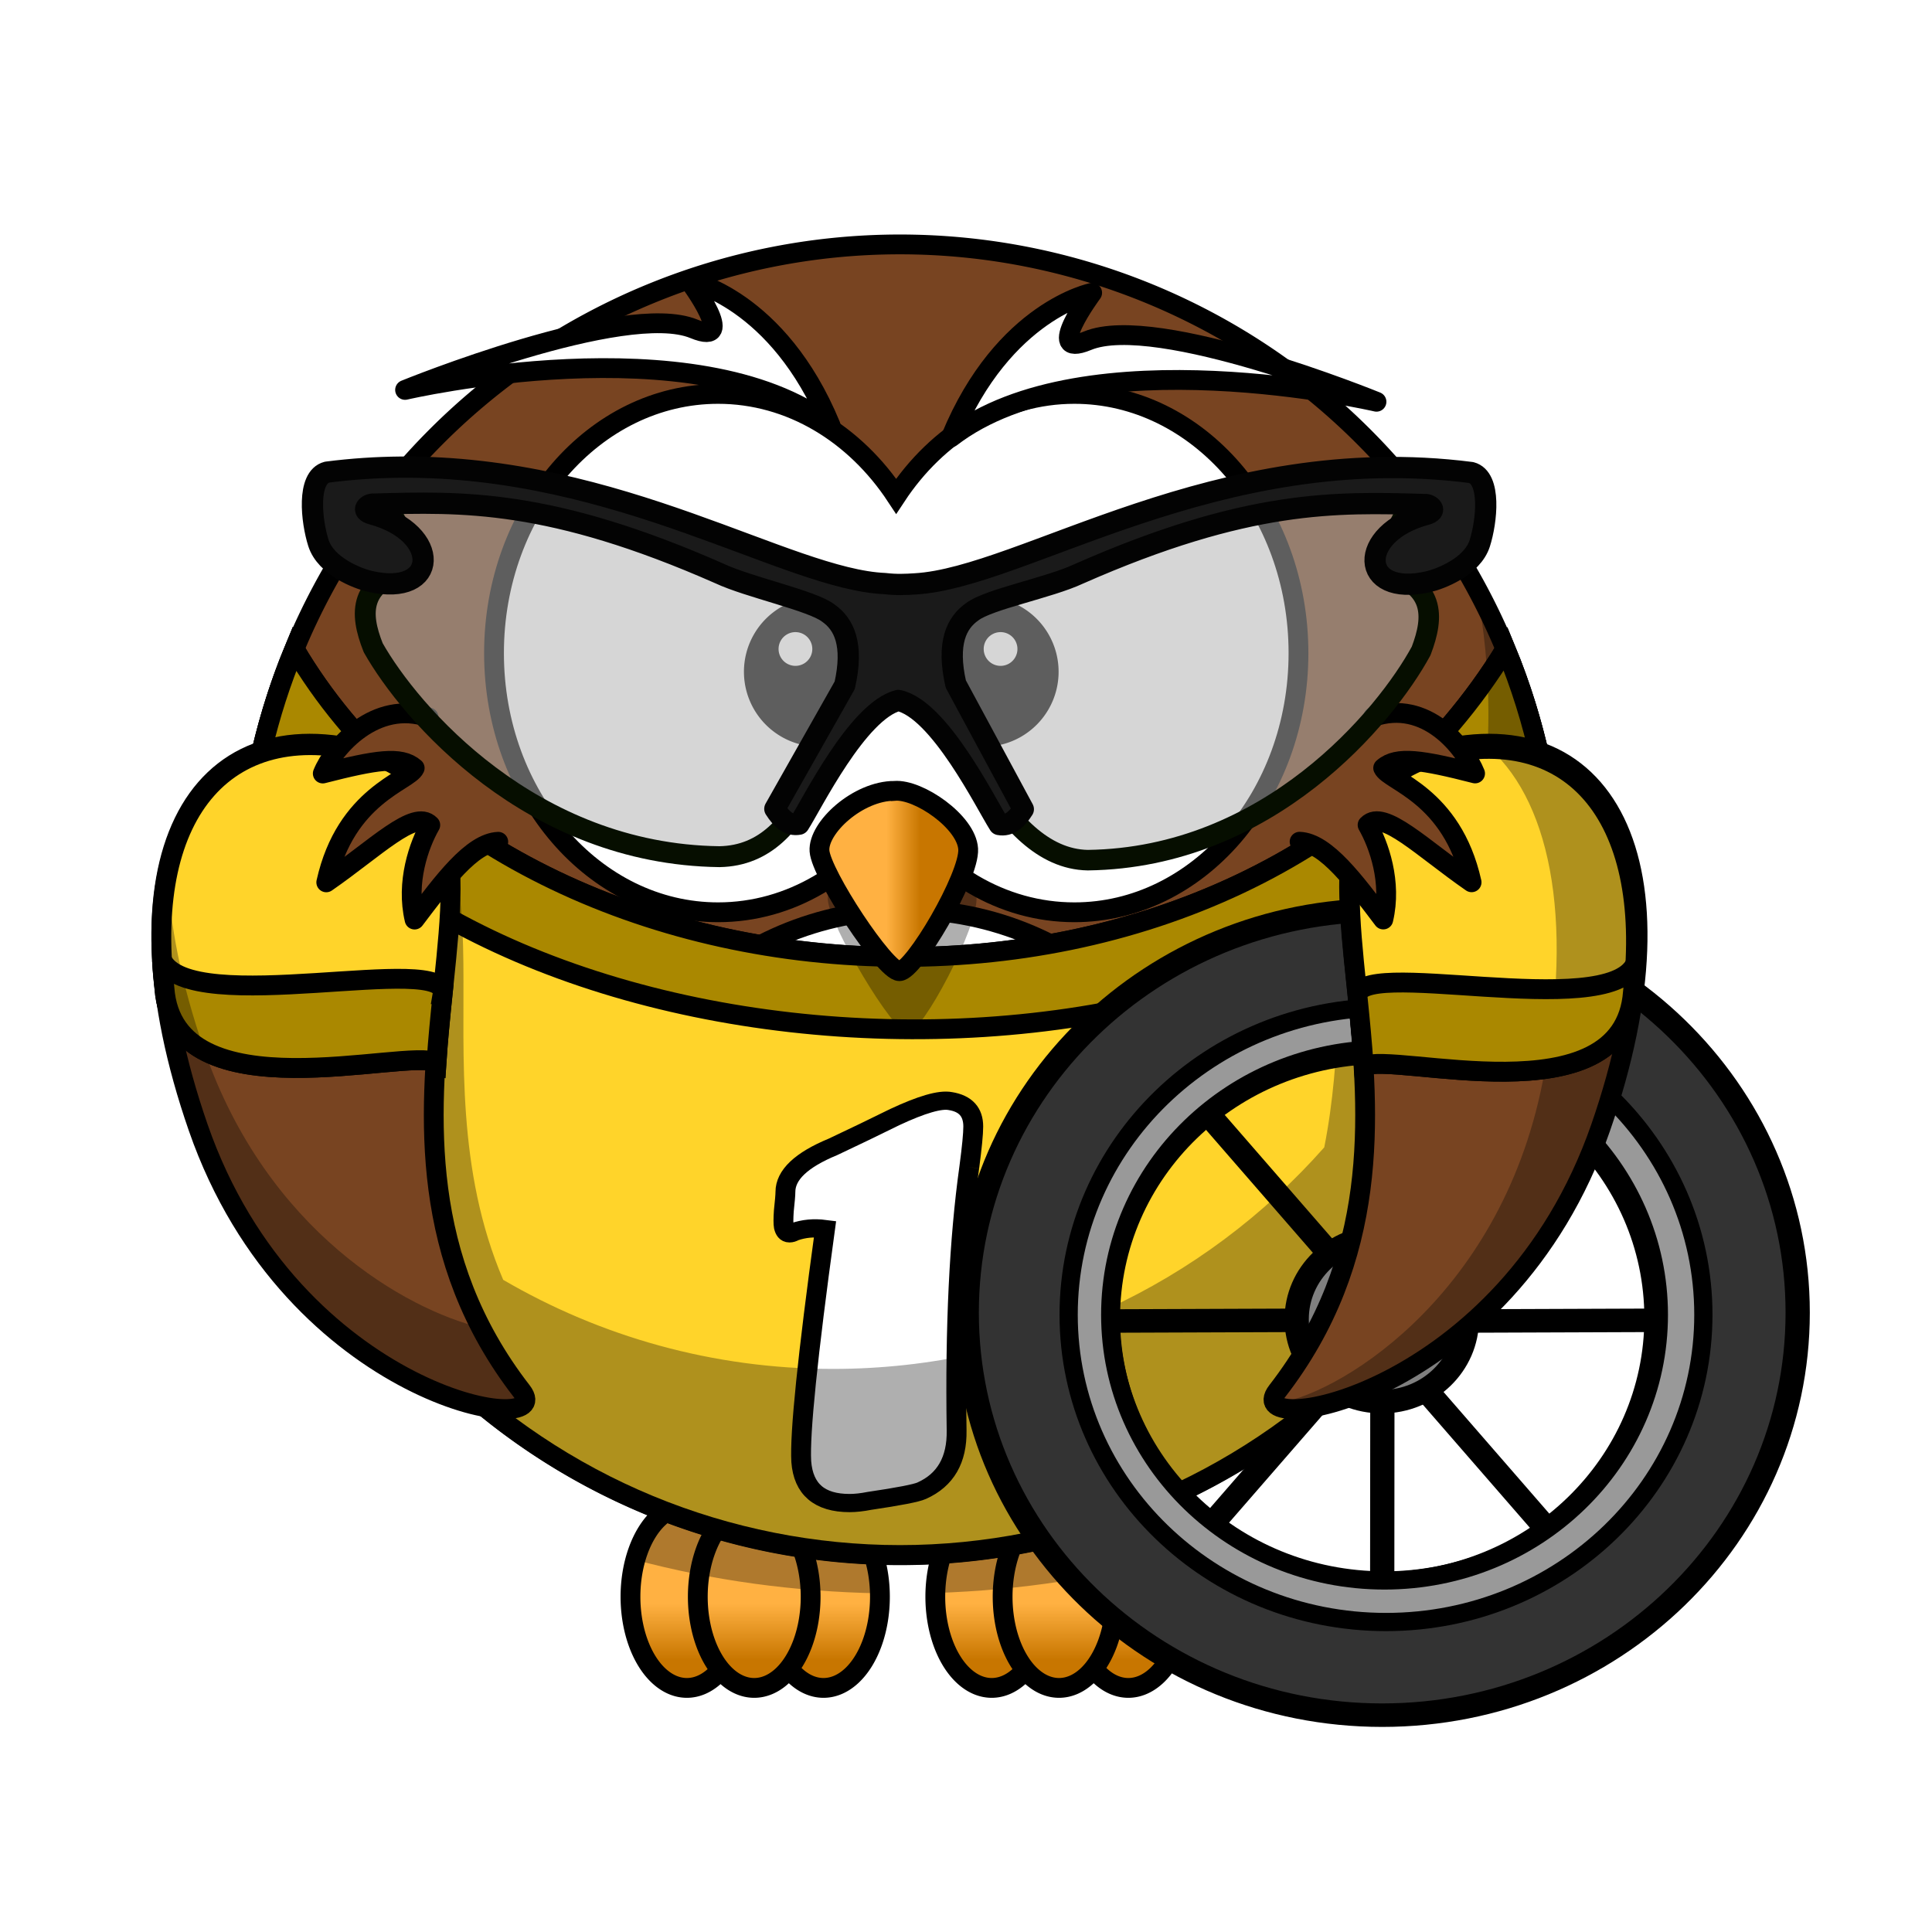 <svg:svg xmlns:dc="http://purl.org/dc/elements/1.1/" xmlns:ns1="http://sodipodi.sourceforge.net/DTD/sodipodi-0.dtd" xmlns:ns2="http://www.inkscape.org/namespaces/inkscape" xmlns:ns3="http://www.w3.org/1999/xlink" xmlns:ns5="http://creativecommons.org/ns#" xmlns:rdf="http://www.w3.org/1999/02/22-rdf-syntax-ns#" xmlns:svg="http://www.w3.org/2000/svg" height="660.129" id="svg2" version="1.0" viewBox="-51.607 -79.997 660.129 660.129" width="660.129" ns1:docname="alojzy_rowerek.svg" ns2:version="0.48.2 r9819">
  <ns1:namedview bordercolor="#666666" borderopacity="1" fit-margin-bottom="0" fit-margin-left="0" fit-margin-right="0" fit-margin-top="0" gridtolerance="10" guidetolerance="10" id="namedview40" objecttolerance="10" pagecolor="#ffffff" showgrid="false" showguides="true" ns2:current-layer="svg2" ns2:cx="1405.4278" ns2:cy="250.32741" ns2:guide-bbox="true" ns2:pageopacity="0" ns2:pageshadow="2" ns2:snap-bbox="false" ns2:snap-page="false" ns2:window-height="1387" ns2:window-maximized="1" ns2:window-width="2560" ns2:window-x="0" ns2:window-y="0" ns2:zoom="0.31919846">
    <ns2:grid empspacing="5" enabled="true" id="grid3661" snapvisiblegridlinesonly="true" type="xygrid" visible="true" />
  </ns1:namedview>
  <svg:defs id="defs4">
    <svg:linearGradient id="linearGradient4098-3-4-0-6">
      <svg:stop id="stop4100-0-1-6-09" offset="0" style="stop-color:rgb(255, 177, 66)" />
      <svg:stop id="stop4104-2-2-8-5" offset="1" style="stop-color:rgb(200, 118, 0)" />
    </svg:linearGradient>
    <svg:linearGradient gradientTransform="matrix(.322 0 0 .308 213.58 54.137)" gradientUnits="userSpaceOnUse" id="linearGradient6568" x1="219.61" x2="219.61" y1="354.02" y2="362.28" ns2:collect="always" ns3:href="#linearGradient4098-3-4-0-6" />
    <svg:linearGradient gradientTransform="matrix(.322 0 0 .308 207.35 54.137)" gradientUnits="userSpaceOnUse" id="linearGradient6570" x1="238.98" x2="238.98" y1="354.02" y2="362.28" ns2:collect="always" ns3:href="#linearGradient4098-3-4-0-6" />
    <svg:linearGradient gradientTransform="matrix(.322 0 0 .308 210.42 54.137)" gradientUnits="userSpaceOnUse" id="linearGradient6572" x1="229.44" x2="229.44" y1="354.02" y2="362.28" ns2:collect="always" ns3:href="#linearGradient4098-3-4-0-6" />
    <svg:linearGradient gradientTransform="matrix(.322 0 0 .308 227.48 54.137)" gradientUnits="userSpaceOnUse" id="linearGradient6574" x1="176.39" x2="176.39" y1="354.02" y2="362.28" ns2:collect="always" ns3:href="#linearGradient4098-3-4-0-6" />
    <svg:linearGradient gradientTransform="matrix(.322 0 0 .308 221.25 54.137)" gradientUnits="userSpaceOnUse" id="linearGradient6576" x1="195.75" x2="195.75" y1="354.02" y2="362.28" ns2:collect="always" ns3:href="#linearGradient4098-3-4-0-6" />
    <svg:linearGradient gradientTransform="matrix(.322 0 0 .308 224.32 54.137)" gradientUnits="userSpaceOnUse" id="linearGradient6578" x1="186.21" x2="186.21" y1="354.02" y2="362.28" ns2:collect="always" ns3:href="#linearGradient4098-3-4-0-6" />
    <svg:linearGradient gradientTransform="matrix(.116 0 0 .14 242.53 55.838)" gradientUnits="userSpaceOnUse" id="linearGradient6580" x1="346.24" x2="359.47" y1="537.41" y2="537.41" ns2:collect="always" ns3:href="#linearGradient4098-3-4-0-6" />
  </svg:defs>
  <svg:g id="g5214" transform="matrix(7.493 0 0 7.493 -1866.9 -754.65)">
    <svg:path d="m282.39 162.85a2.572 4.156 0 0 1 -5.145 0 2.572 4.156 0 1 1 5.145 0z" id="path3226-6-8-22-4" style="stroke-linejoin:round;stroke:#000000;stroke-linecap:round;stroke-width:.903;fill:url(#linearGradient6568)" ns2:connector-curvature="0" ns2:export-filename="/home/bocian/Pulpit/bibliosfera/alojzy/rect11037-9-6-0.png" ns2:export-xdpi="59.982986" ns2:export-ydpi="59.982986" />
    <svg:path d="m276.16 162.85a2.572 4.156 0 0 1 -5.145 0 2.572 4.156 0 1 1 5.145 0z" id="path3228-2-0-3-2" style="stroke-linejoin:round;stroke:#000000;stroke-linecap:round;stroke-width:.903;fill:url(#linearGradient6570)" ns2:connector-curvature="0" ns2:export-filename="/home/bocian/Pulpit/bibliosfera/alojzy/rect11037-9-6-0.png" ns2:export-xdpi="59.982986" ns2:export-ydpi="59.982986" />
    <svg:path d="m279.23 162.85a2.572 4.156 0 0 1 -5.145 0 2.572 4.156 0 1 1 5.145 0z" id="path3230-8-9-3-4" style="stroke-linejoin:round;stroke:#000000;stroke-linecap:round;stroke-width:.903;fill:url(#linearGradient6572)" ns2:connector-curvature="0" ns2:export-filename="/home/bocian/Pulpit/bibliosfera/alojzy/rect11037-9-6-0.png" ns2:export-xdpi="59.982986" ns2:export-ydpi="59.982986" />
    <svg:path d="m296.29 162.85a2.572 4.156 0 0 1 -5.145 0 2.572 4.156 0 1 1 5.145 0z" id="path3224-5-4-9-92" style="stroke-linejoin:round;stroke:#000000;stroke-linecap:round;stroke-width:.903;fill:url(#linearGradient6574)" ns2:connector-curvature="0" ns2:export-filename="/home/bocian/Pulpit/bibliosfera/alojzy/rect11037-9-6-0.png" ns2:export-xdpi="59.982986" ns2:export-ydpi="59.982986" />
    <svg:path d="m290.06 162.85a2.572 4.156 0 0 1 -5.145 0 2.572 4.156 0 1 1 5.145 0z" id="path3220-0-3-3-0" style="stroke-linejoin:round;stroke:#000000;stroke-linecap:round;stroke-width:.903;fill:url(#linearGradient6576)" ns2:connector-curvature="0" ns2:export-filename="/home/bocian/Pulpit/bibliosfera/alojzy/rect11037-9-6-0.png" ns2:export-xdpi="59.982986" ns2:export-ydpi="59.982986" />
    <svg:path d="m293.13 162.85a2.572 4.156 0 0 1 -5.145 0 2.572 4.156 0 1 1 5.145 0z" id="path3222-2-8-6-92" style="stroke-linejoin:round;stroke:#000000;stroke-linecap:round;stroke-width:.903;fill:url(#linearGradient6578)" ns2:connector-curvature="0" ns2:export-filename="/home/bocian/Pulpit/bibliosfera/alojzy/rect11037-9-6-0.png" ns2:export-xdpi="59.982986" ns2:export-ydpi="59.982986" />
    <svg:path d="m273.59 158.7c-1.048 0-1.946 1.016-2.347 2.471 3.425 0.916 7.187 1.45 11.141 1.523-0.054-2.218-1.181-3.994-2.567-3.994-0.596 0-1.143 0.33-1.58 0.88-0.436-0.55-0.984-0.88-1.579-0.88-0.575 0-1.106 0.308-1.534 0.824-0.428-0.516-0.959-0.824-1.534-0.824zm13.9 0c-1.382 0-2.507 1.767-2.567 3.977 3.95-0.127 7.693-0.719 11.09-1.687-0.424-1.357-1.292-2.29-2.296-2.29-0.596 0-1.143 0.33-1.579 0.88-0.436-0.55-0.984-0.88-1.579-0.88-0.575 0-1.106 0.308-1.534 0.824-0.429-0.516-0.959-0.824-1.534-0.824z" id="path3250-1-4-1-6" style="fill:#000000;fill-opacity:.314" ns2:connector-curvature="0" ns2:export-filename="/home/bocian/Pulpit/bibliosfera/alojzy/rect11037-9-6-0.png" ns2:export-xdpi="59.982986" ns2:export-ydpi="59.982986" />
    <svg:path d="m313.19 131.07a29.887 29.887 0 0 1 -59.774 0 29.887 29.887 0 1 1 59.774 0z" id="path2385-2-0-10-1" style="stroke:#000000;stroke-linecap:round;stroke-width:.903;fill:#784421" ns2:connector-curvature="0" ns2:export-filename="/home/bocian/Pulpit/bibliosfera/alojzy/rect11037-9-6-0.png" ns2:export-xdpi="59.982986" ns2:export-ydpi="59.982986" />
    <svg:path d="m298.08 146.01c-4.784-0.889-0.406 3.905-1.139 5.638-2.9-1.426-1.795 3.294-3.106 4.606-2.485-0.133-2.872 2.373-4.606 3.106-2.094-1.162-3.638 1.139-5.638 1.139-1.999 0-3.183-2.211-5.638-1.139-1.733-0.733-2.121-3.149-4.606-3.106-1.311-1.311-1.109-6.302-3.106-4.606-0.733-1.733 2.652-6.888-1.139-5.638 0-1.999 4.016-5.71 1.139-5.638 0.733-1.733 4.412-3.024 3.106-4.606 2.622-2.623 6.245-4.245 10.244-4.245 3.999 0 7.621 1.623 10.244 4.245-1.938 0.95 2.373 2.872 3.106 4.606-3.238-0.162 1.139 3.639 1.139 5.638z" id="path3167-88-9-3-3" style="stroke-linejoin:round;stroke:#000000;stroke-linecap:round;stroke-width:.903;fill:#ffffff" ns2:connector-curvature="0" ns2:export-filename="/home/bocian/Pulpit/bibliosfera/alojzy/rect11037-9-6-0.png" ns2:export-xdpi="59.982986" ns2:export-ydpi="59.982986" />
    <svg:path d="m313.19 131.07c0 3.911-0.78 7.821-2.278 11.434s-3.713 6.927-6.479 9.692c-2.766 2.765-6.081 4.979-9.695 6.476-3.614 1.496-7.524 2.274-11.435 2.274-3.911 0-7.821-0.778-11.435-2.274-3.614-1.496-6.928-3.711-9.695-6.476-2.766-2.765-4.982-6.079-6.479-9.692-1.498-3.613-2.277-7.523-2.278-11.434 0-3.913 0.776-7.825 2.272-11.44 10.618 18.039 43.372 19.411 55.23 0 1.496 3.616 2.273 7.527 2.272 11.44z" id="path2385-2-7-0-0-6" style="stroke:#000000;stroke-linecap:round;stroke-width:.903;fill:#ffd42a" ns1:nodetypes="cssssssssccc" ns2:connector-curvature="0" ns2:export-filename="/home/bocian/Pulpit/bibliosfera/alojzy/rect11037-9-6-0.png" ns2:export-xdpi="59.982986" ns2:export-ydpi="59.982986" />
    <svg:g id="text8406-4-1-6" style="stroke:#000000;stroke-width:5;fill:#ffffff" transform="matrix(.181 0 0 .166 -116.26 -193.7)" ns2:export-filename="/home/bocian/Pulpit/bibliosfera/alojzy/rect11037-9-6-0.png" ns2:export-xdpi="59.982986" ns2:export-ydpi="59.982986">
      <svg:path d="m2225 2029.9c-2.529 19.702-3.594 43.796-3.195 72.284 0.133 8.12-2.796 13.645-8.786 16.573-1.331 0.666-5.724 1.597-13.179 2.796-1.864 0.399-3.528 0.599-4.992 0.599-7.588 0-11.648-3.794-12.18-11.382-0.399-7.721 1.597-29.02 5.99-63.898-2.796-0.399-5.391-0.133-7.787 0.799-0.399 0.266-0.799 0.4-1.198 0.399-0.666 0-1.131-0.599-1.398-1.797-0.133-0.799-0.133-2.263 0-4.393 0.266-2.662 0.399-4.393 0.399-5.192 0-4.659 3.994-8.786 11.981-12.38 5.192-2.662 10.383-5.391 15.575-8.187 6.789-3.461 11.448-4.925 13.978-4.393 3.86 0.666 5.791 2.995 5.791 6.989 0 1.997-0.333 5.724-0.998 11.182" id="path8692-42-3" ns2:connector-curvature="0" />
    </svg:g>
    <svg:path d="m275.01 108c-5.638 0-10.218 5.295-10.218 11.819 0 6.524 4.579 11.819 10.218 11.819 3.313 0 6.254-1.831 8.12-4.663 1.867 2.834 4.813 4.663 8.128 4.663 5.638 0 10.218-5.295 10.218-11.819 0-6.524-4.58-11.819-10.218-11.819-3.314 0-6.262 1.829-8.128 4.663-1.867-2.831-4.807-4.663-8.12-4.663z" id="path2387-6-3-5-9" style="stroke:#000000;stroke-linecap:round;stroke-width:.903;fill:#ffffff" ns2:connector-curvature="0" ns2:export-filename="/home/bocian/Pulpit/bibliosfera/alojzy/rect11037-9-6-0.png" ns2:export-xdpi="59.982986" ns2:export-ydpi="59.982986" />
    <svg:path d="m285.63 109.98c2.397-5.805 6.438-6.591 6.438-6.591s-2.248 3.028-0.212 2.186c3.153-1.304 13.177 2.783 13.177 2.783s-13.281-3.091-19.403 1.622z" id="path3283-52-8-2-6" style="stroke-linejoin:round;fill-rule:evenodd;stroke:#000000;stroke-width:.903;fill:#ffffff" ns2:connector-curvature="0" ns2:export-filename="/home/bocian/Pulpit/bibliosfera/alojzy/rect11037-9-6-0.png" ns2:export-xdpi="59.982986" ns2:export-ydpi="59.982986" />
    <svg:path d="m280.14 109.44c-2.397-5.805-6.438-6.591-6.438-6.591s2.248 3.028 0.212 2.186c-3.153-1.304-13.177 2.783-13.177 2.783s13.281-3.091 19.403 1.622z" id="path3285-22-4-3-4" style="stroke-linejoin:round;fill-rule:evenodd;stroke:#000000;stroke-width:.903;fill:#ffffff" ns2:connector-curvature="0" ns2:export-filename="/home/bocian/Pulpit/bibliosfera/alojzy/rect11037-9-6-0.png" ns2:export-xdpi="59.982986" ns2:export-ydpi="59.982986" />
    <svg:g id="g3725-5-7-20-6" transform="matrix(.181 0 0 .181 249.17 100.73)" ns2:export-filename="/home/bocian/Pulpit/bibliosfera/alojzy/rect11037-9-6-0.png" ns2:export-xdpi="59.982986" ns2:export-ydpi="59.982986">
      <svg:path d="m184.55 110.17a16.387 16.387 0 1 1 -32.774 0 16.387 16.387 0 1 1 32.774 0z" id="path2411-28-7-0-5" style="stroke:#000000;stroke-linecap:round;stroke-width:5;fill:#000000" ns2:connector-curvature="0" />
      <svg:path d="m166.5 104.43a4.25 4.25 0 0 1 -8.5 0 4.25 4.25 0 1 1 8.5 0z" id="path3341-7-1-3-7" style="fill:#ffffff" ns2:connector-curvature="0" />
    </svg:g>
    <svg:g id="g3729-0-6-5-8" transform="matrix(.181 0 0 .181 249.17 100.73)" ns2:export-filename="/home/bocian/Pulpit/bibliosfera/alojzy/rect11037-9-6-0.png" ns2:export-xdpi="59.982986" ns2:export-ydpi="59.982986">
      <svg:path d="m226.05 110.17a16.387 16.387 0 1 1 -32.774 0 16.387 16.387 0 1 1 32.774 0z" id="path3301-68-2-8-4" style="stroke:#000000;stroke-linecap:round;stroke-width:5;fill:#000000" ns2:connector-curvature="0" />
      <svg:path d="m218.18 104.43a4.25 4.25 0 0 1 -8.5 0 4.25 4.25 0 1 1 8.5 0z" id="path3343-4-3-4-9" style="fill:#ffffff" ns2:connector-curvature="0" />
    </svg:g>
    <svg:path d="m254.21 124.24c0.369-1.575 0.864-3.119 1.483-4.614 10.618 18.039 43.372 19.411 55.23 0 0.677 1.636 1.207 3.334 1.584 5.064-11.85 17.378-48.136 15.488-58.297-0.45z" id="path2385-2-7-2-6-3-7" style="stroke:#000000;stroke-linecap:round;stroke-width:.903;fill:#aa8800" ns1:nodetypes="ccccc" ns2:connector-curvature="0" ns2:export-filename="/home/bocian/Pulpit/bibliosfera/alojzy/rect11037-9-6-0.png" ns2:export-xdpi="59.982986" ns2:export-ydpi="59.982986" />
    <svg:path d="m309.59 116.87c0.357 1.847 0.547 3.752 0.547 5.703 0 0.673-0.024 1.34-0.068 2.003-0.663-0.033-1.368 0.004-2.121 0.113-6.357 1.354-3.642 9.326-5.297 17.668-5.477 6.197-13.486 10.103-22.401 10.103-5.483 0-10.62-1.482-15.039-4.062-4.274-10.008 1.458-20.879-6.075-22.756-8.324-1.503-11.548 6.22-6.166 17.792 2.971 6.389 7.893 9.527 11.513 10.746 5.12 4.116 11.624 6.577 18.7 6.577 8.294 0 15.805-3.383 21.222-8.845 3.151-1.574 6.654-4.44 9.088-9.235 4.551-8.966 3.68-15.719-0.987-17.589-0.572-2.913-1.564-5.676-2.917-8.219z" id="path3211-0-2-5-97" style="fill-rule:evenodd;fill:#000000;fill-opacity:.314" ns2:connector-curvature="0" ns2:export-filename="/home/bocian/Pulpit/bibliosfera/alojzy/rect11037-9-6-0.png" ns2:export-xdpi="59.982986" ns2:export-ydpi="59.982986" />
    <svg:path d="m259.23 124.38c8.685 3.123-2.557 16.994 6.827 29.098 1.734 2.237-10.446 0.377-14.752-12.02-4.188-12.056-0.204-19.412 7.925-17.078z" id="path3169-24-0-6-9" style="fill-rule:evenodd;stroke:#000000;stroke-width:.903;fill:#784421" ns2:connector-curvature="0" ns2:export-filename="/home/bocian/Pulpit/bibliosfera/alojzy/rect11037-9-6-0.png" ns2:export-xdpi="59.982986" ns2:export-ydpi="59.982986" />
    <svg:g id="g11899" transform="matrix(.181 0 0 .181 -162.11 -285.81)" ns2:export-filename="/home/bocian/Pulpit/bibliosfera/alojzy/rect11037-9-6-0.png" ns2:export-xdpi="59.982986" ns2:export-ydpi="59.982986">
      <svg:g id="g7081-6-8" transform="matrix(1.222 0 0 1.184 1104.7 68.492)">
        <svg:path d="m1489.2 1536.8c0 78.148-63.352 141.5-141.5 141.5s-141.5-63.352-141.5-141.5 63.352-141.5 141.5-141.5 141.5 63.352 141.5 141.5z" id="path6376-1-5-8-3-8-4" style="stroke-linejoin:round;stroke:#000000;stroke-linecap:round;stroke-width:40.302;fill:#808080" transform="matrix(.124 0 0 .124 1042 1786.1)" ns1:cx="1347.7073" ns1:cy="1536.8397" ns1:rx="141.49957" ns1:ry="141.49957" ns1:type="arc" />
        <svg:path d="m1218.2 1962.5 29.764-35.335" id="path6634-95-6-6-3-5" style="stroke:#000000;stroke-width:5;fill:none" ns2:connector-curvature="0" />
        <svg:path d="m1197.9 1962.2-29.764-35.335" id="path6634-9-6-4-5-8-8" style="stroke:#000000;stroke-width:5;fill:#00ccff" ns2:connector-curvature="0" />
        <svg:path d="m1209.2 1918.9 0.031 40.658" id="path6689-00-2-8-8" style="stroke:#000000;stroke-width:5;fill:none" ns2:connector-curvature="0" />
        <svg:path d="m1218.2 1991.7 29.764 35.335" id="path6634-95-3-0-2-0-5" style="stroke:#000000;stroke-width:5;fill:none" ns2:connector-curvature="0" />
        <svg:path d="m1197.9 1992-29.764 35.335" id="path6634-9-6-5-0-9-8-7" style="stroke:#000000;stroke-width:5;fill:#00ccff" ns2:connector-curvature="0" />
        <svg:path d="m1209.2 2035.3 0.031-40.658" id="path6689-0-6-8-5-9" style="stroke:#000000;stroke-width:5;fill:none" ns2:connector-curvature="0" />
        <svg:path d="m1191.6 1976.9-39.112 0.147" id="path6719-5-5-3-4" style="stroke:#000000;stroke-width:5;fill:none" ns2:connector-curvature="0" />
        <svg:path d="m1264.5 1976.9-39.112 0.147" id="path6719-9-0-6-1-6" style="stroke:#000000;stroke-width:5;fill:none" ns2:connector-curvature="0" />
        <svg:path d="m1209.2 1889.6c-47.308 0-85.658 38.35-85.658 85.658s38.35 85.658 85.658 85.658 85.658-38.35 85.658-85.658-38.35-85.658-85.658-85.658zm0 30.268c31.226 0 56.544 25.299 56.544 56.525s-25.318 56.544-56.544 56.544-56.544-25.318-56.544-56.544 25.318-56.525 56.544-56.525z" id="path6376-8-2-6-2-5" style="stroke-linejoin:round;stroke:#000000;stroke-linecap:round;stroke-width:5;fill:#333333" ns2:connector-curvature="0" />
      </svg:g>
      <svg:path d="m2583.3 2330.3c-44.158 0-79.954 34.67-79.954 77.425s35.797 77.425 79.954 77.425c44.158 0 79.954-34.67 79.954-77.425s-35.797-77.425-79.954-77.425zm-0.382 10.546c38.167 0 69.122 29.948 69.122 66.903s-30.955 66.927-69.122 66.927-69.098-29.972-69.098-66.927c-0-36.955 30.931-66.903 69.098-66.903z" id="path6376-8-2-6-2-5-8" style="stroke-linejoin:round;stroke:#000000;stroke-linecap:round;stroke-width:4.592;fill:#999999" ns2:connector-curvature="0" />
      <svg:path d="m2587.7 2409.1c0 2.906-2.356 5.261-5.261 5.261s-5.261-2.356-5.261-5.261 2.356-5.261 5.261-5.261 5.261 2.356 5.261 5.261z" id="path11897" style="opacity:.83;stroke-linejoin:round;stroke:#060e00;stroke-width:5;fill:#999999" transform="translate(.554 -.554)" ns1:cx="2582.4363" ns1:cy="2409.0974" ns1:rx="5.2612367" ns1:ry="5.2612367" ns1:type="arc" />
    </svg:g>
    <svg:path d="m307.33 124.38c-8.685 3.123 2.557 16.994-6.827 29.098-1.734 2.237 10.446 0.377 14.752-12.02 4.188-12.056 0.204-19.412-7.925-17.078z" id="path3800-02-8-2-4" style="fill-rule:evenodd;stroke:#000000;stroke-width:.903;fill:#784421" ns2:connector-curvature="0" ns2:export-filename="/home/bocian/Pulpit/bibliosfera/alojzy/rect11037-9-6-0.png" ns2:export-xdpi="59.982986" ns2:export-ydpi="59.982986" />
    <svg:path d="m283.44 128.02c-1.677 0-3.499 1.864-3.426 3.042 0.073 1.177 2.989 6.083 3.645 6.083 0.656 0 3.208-4.808 3.135-6.181-0.073-1.374-2.26-3.042-3.353-2.943z" id="path3407-4-6-8-6" style="fill-rule:evenodd;fill:#000000;fill-opacity:.314" ns2:connector-curvature="0" ns2:export-filename="/home/bocian/Pulpit/bibliosfera/alojzy/rect11037-9-6-0.png" ns2:export-xdpi="59.982986" ns2:export-ydpi="59.982986" />
    <svg:path d="m283.06 126.1c-1.677 0-3.499 1.68-3.426 2.741 0.073 1.061 2.989 5.482 3.645 5.482 0.656 0 3.207-4.332 3.135-5.57-0.073-1.238-2.26-2.741-3.353-2.652z" id="path2391-8-8-7-1" style="fill-rule:evenodd;stroke:#000000;stroke-width:.903;fill:url(#linearGradient6580)" ns2:connector-curvature="0" ns2:export-filename="/home/bocian/Pulpit/bibliosfera/alojzy/rect11037-9-6-0.png" ns2:export-xdpi="59.982986" ns2:export-ydpi="59.982986" />
    <svg:g id="g3923-0-5-06-7-0" style="fill:#ccff00" transform="matrix(.181 0 0 .181 249.17 100.73)" ns2:export-filename="/home/bocian/Pulpit/bibliosfera/alojzy/rect11037-9-6-0.png" ns2:export-xdpi="59.982986" ns2:export-ydpi="59.982986">
      <svg:path d="m55.736 131.04c28.132 10.12 18.523 40.59 16.083 77.56-7.402-3.82-66.131 13.73-68.537-18.65-5.228-44.87 16.15-69.33 52.454-58.91z" id="path3169-24-1-30-6-05" style="fill-rule:evenodd;stroke:#000000;stroke-width:5;fill:#ffd42a" ns1:nodetypes="cccc" ns2:connector-curvature="0" />
    </svg:g>
    <svg:path d="m261.81 122.75c-2.417-0.832-4.348 1.369-4.826 2.56 2.439-0.623 3.56-0.799 4.191-0.249-0.272 0.609-3.142 1.217-4.032 5.212 2.244-1.555 4.026-3.353 4.743-2.614-0.52 0.909-1.119 2.617-0.716 4.311 1.289-1.701 2.607-3.498 3.816-3.547" id="path3193-10-6-2-61" style="stroke-linejoin:round;fill-rule:evenodd;stroke:#000000;stroke-linecap:round;stroke-width:.903;fill:#784421" ns1:nodetypes="ccccccc" ns2:connector-curvature="0" ns2:export-filename="/home/bocian/Pulpit/bibliosfera/alojzy/rect11037-9-6-0.png" ns2:export-xdpi="59.982986" ns2:export-ydpi="59.982986" />
    <svg:path d="m281.91 119.86c-0.702-1.955-4.626-3.417-7.444-4.594-4.916-2.053-10.442-3.005-14.41-2.746-0.915 0.06 1.903 3.431 1.077 3.365-2.523 0.674-2.482 2.094-1.85 3.687 1.678 2.974 7.204 9.421 15.789 9.53 4.215-0.073 4.857-5.959 6.839-9.242z" id="rect11040-7-1-5-4-87" style="stroke-linejoin:round;fill-opacity:.528;stroke:#060e00;stroke-width:.953;fill:#b3b3b3" ns1:nodetypes="csscccc" ns2:connector-curvature="0" ns2:export-filename="/home/bocian/Pulpit/bibliosfera/alojzy/rect11037-9-6-0.png" ns2:export-xdpi="59.982986" ns2:export-ydpi="59.982986" />
    <svg:g id="g3923-0-5-7-9-3-0" style="fill:#aa8800" transform="matrix(.181 0 0 .181 249.17 100.73)" ns2:export-filename="/home/bocian/Pulpit/bibliosfera/alojzy/rect11037-9-6-0.png" ns2:export-xdpi="59.982986" ns2:export-ydpi="59.982986">
      <svg:path d="m73.358 191.4c-0.574 5.529-1.149 11.282-1.539 17.201-7.402-3.825-66.131 13.726-68.537-18.656-0.284-2.44-0.49-4.82-0.619-7.138 7.029 14.837 72.566-2.317 70.695 8.593z" id="path3169-24-1-1-0-0-2" style="fill-rule:evenodd;stroke:#000000;stroke-width:5;fill:#aa8800" ns1:nodetypes="ccccc" ns2:connector-curvature="0" />
    </svg:g>
    <svg:path d="m249.91 129.76c-0.623 2.979-0.234 6.981 1.405 11.7 4.306 12.397 16.486 14.258 14.751 12.021-0.742-0.957-1.358-1.927-1.861-2.9-3.421-0.82-9.756-4.4-12.619-12.642-1.061-3.055-1.598-5.809-1.675-8.18zm12.867 1.145c-0.159 1.541-0.335 3.179-0.412 4.896 0.179-1.767 0.375-3.419 0.412-4.896z" id="path3205-88-6-3-5" style="fill-rule:evenodd;fill:#000000;fill-opacity:.314" ns2:connector-curvature="0" ns2:export-filename="/home/bocian/Pulpit/bibliosfera/alojzy/rect11037-9-6-0.png" ns2:export-xdpi="59.982986" ns2:export-ydpi="59.982986" />
    <svg:g id="g3923-0-5-0-0-15-1" style="fill:#ccff00" transform="matrix(-.179 0 0 .181 317.31 100.9)" ns2:export-filename="/home/bocian/Pulpit/bibliosfera/alojzy/rect11037-9-6-0.png" ns2:export-xdpi="59.982986" ns2:export-ydpi="59.982986">
      <svg:path d="m55.736 131.04c28.132 10.12 18.523 40.59 16.083 77.56-7.402-3.82-66.131 13.73-68.537-18.65-5.228-44.87 16.15-69.33 52.454-58.91z" id="path3169-24-1-3-7-7-8" style="fill-rule:evenodd;stroke:#000000;stroke-width:5;fill:#ffd42a" ns1:nodetypes="cccc" ns2:connector-curvature="0" />
    </svg:g>
    <svg:path d="m304.88 122.73c2.417-0.832 4.171 1.387 4.649 2.577-2.439-0.623-3.56-0.799-4.191-0.249 0.272 0.609 3.142 1.217 4.032 5.212-2.244-1.555-4.026-3.353-4.743-2.614 0.52 0.909 1.119 2.617 0.716 4.311-1.289-1.701-2.607-3.498-3.816-3.547" id="path2413-2-9-2-2" style="stroke-linejoin:round;fill-rule:evenodd;stroke:#000000;stroke-linecap:round;stroke-width:.903;fill:#784421" ns1:nodetypes="ccccccc" ns2:connector-curvature="0" ns2:export-filename="/home/bocian/Pulpit/bibliosfera/alojzy/rect11037-9-6-0.png" ns2:export-xdpi="59.982986" ns2:export-ydpi="59.982986" />
    <svg:path d="m310.17 123.95c-0.074-0-0.15 0.004-0.226 0.005 2.927 2.358 4.165 7.816 2.668 15.406-1.99 10.09-9.671 14.443-12.224 14.672 0.829 1.178 11.006-1.467 14.864-12.574 3.664-10.549 1.069-17.501-5.083-17.51z" id="path3200-3-1-4-0" style="fill-rule:evenodd;fill:#000000;fill-opacity:.314" ns2:connector-curvature="0" ns2:export-filename="/home/bocian/Pulpit/bibliosfera/alojzy/rect11037-9-6-0.png" ns2:export-xdpi="59.982986" ns2:export-ydpi="59.982986" />
    <svg:g id="g3923-0-5-7-0-1-1-1" style="fill:#aa8800" transform="matrix(-.179 0 0 .181 317.31 100.9)" ns2:export-filename="/home/bocian/Pulpit/bibliosfera/alojzy/rect11037-9-6-0.png" ns2:export-xdpi="59.982986" ns2:export-ydpi="59.982986">
      <svg:path d="m73.358 191.4c-0.574 5.529-1.149 11.282-1.539 17.201-7.402-3.825-66.131 13.726-68.537-18.656-0.284-2.44-0.49-4.82-0.619-7.138 7.029 14.837 72.566-2.317 70.695 8.593z" id="path3169-24-1-1-1-1-13-1" style="fill-rule:evenodd;stroke:#000000;stroke-width:5;fill:#aa8800" ns1:nodetypes="ccccc" ns2:connector-curvature="0" />
    </svg:g>
    <svg:path d="m283.74 119.06c6.16-4.48 16.574-6.807 22.584-6.398 0.881 0.06-1.832 3.434-1.037 3.368 2.429 0.674 2.389 2.096 1.782 3.691-1.616 2.978-6.936 9.432-15.202 9.54-4.059-0.073-6.219-6.914-8.128-10.201z" id="rect11040-7-1-5-4-8-6" style="stroke-linejoin:round;fill-opacity:.528;stroke:#060e00;stroke-width:.936;fill:#b3b3b3" ns1:nodetypes="cscccc" ns2:connector-curvature="0" ns2:export-filename="/home/bocian/Pulpit/bibliosfera/alojzy/rect11037-9-6-0.png" ns2:export-xdpi="59.982986" ns2:export-ydpi="59.982986" />
    <svg:path d="m260.52 111.34c-1.087 0.009-2.2 0.081-3.342 0.227-0.932 0.242-0.707 2.242-0.394 3.227 0.343 1.077 1.801 1.628 2.353 1.755 3.153 0.726 3.272-2.216 0.099-3.068-0.583-0.157-0.18-0.485 0.07-0.455 4.029-0.116 8.048-0.242 15.778 3.168 1.329 0.623 4.204 1.227 4.946 1.795 0.728 0.506 1.175 1.439 0.754 3.298l-3.186 5.634c0.297 0.469 0.639 0.785 1.101 0.7 0.577-0.895 2.669-5.167 4.526-5.643 1.876 0.375 4.018 4.752 4.603 5.659 0.461 0.085 0.803-0.229 1.101-0.698l-3.08-5.71c-0.421-1.859 0.026-2.792 0.754-3.298 0.742-0.568 3.511-1.096 4.84-1.719 7.73-3.41 11.749-3.284 15.778-3.168 0.249-0.031 0.653 0.298 0.07 0.455-3.173 0.852-3.054 3.793 0.099 3.066 0.551-0.127 2.01-0.678 2.353-1.755 0.314-0.986 0.538-2.983-0.394-3.225-11.591-1.49-20.425 4.794-25.344 5.077-0.433 0.029-0.875 0.049-1.389-0.013-4.421-0.187-12.075-5.393-22.096-5.309v-0z" id="rect11037-9-6" style="stroke-linejoin:round;stroke:#030303;stroke-width:.969;fill:#1a1a1a" ns1:nodetypes="ccssscccccccccccccsssccccc" ns2:connector-curvature="0" ns2:export-xdpi="59.982986" ns2:export-ydpi="59.982986" />
  </svg:g>
</svg:svg>